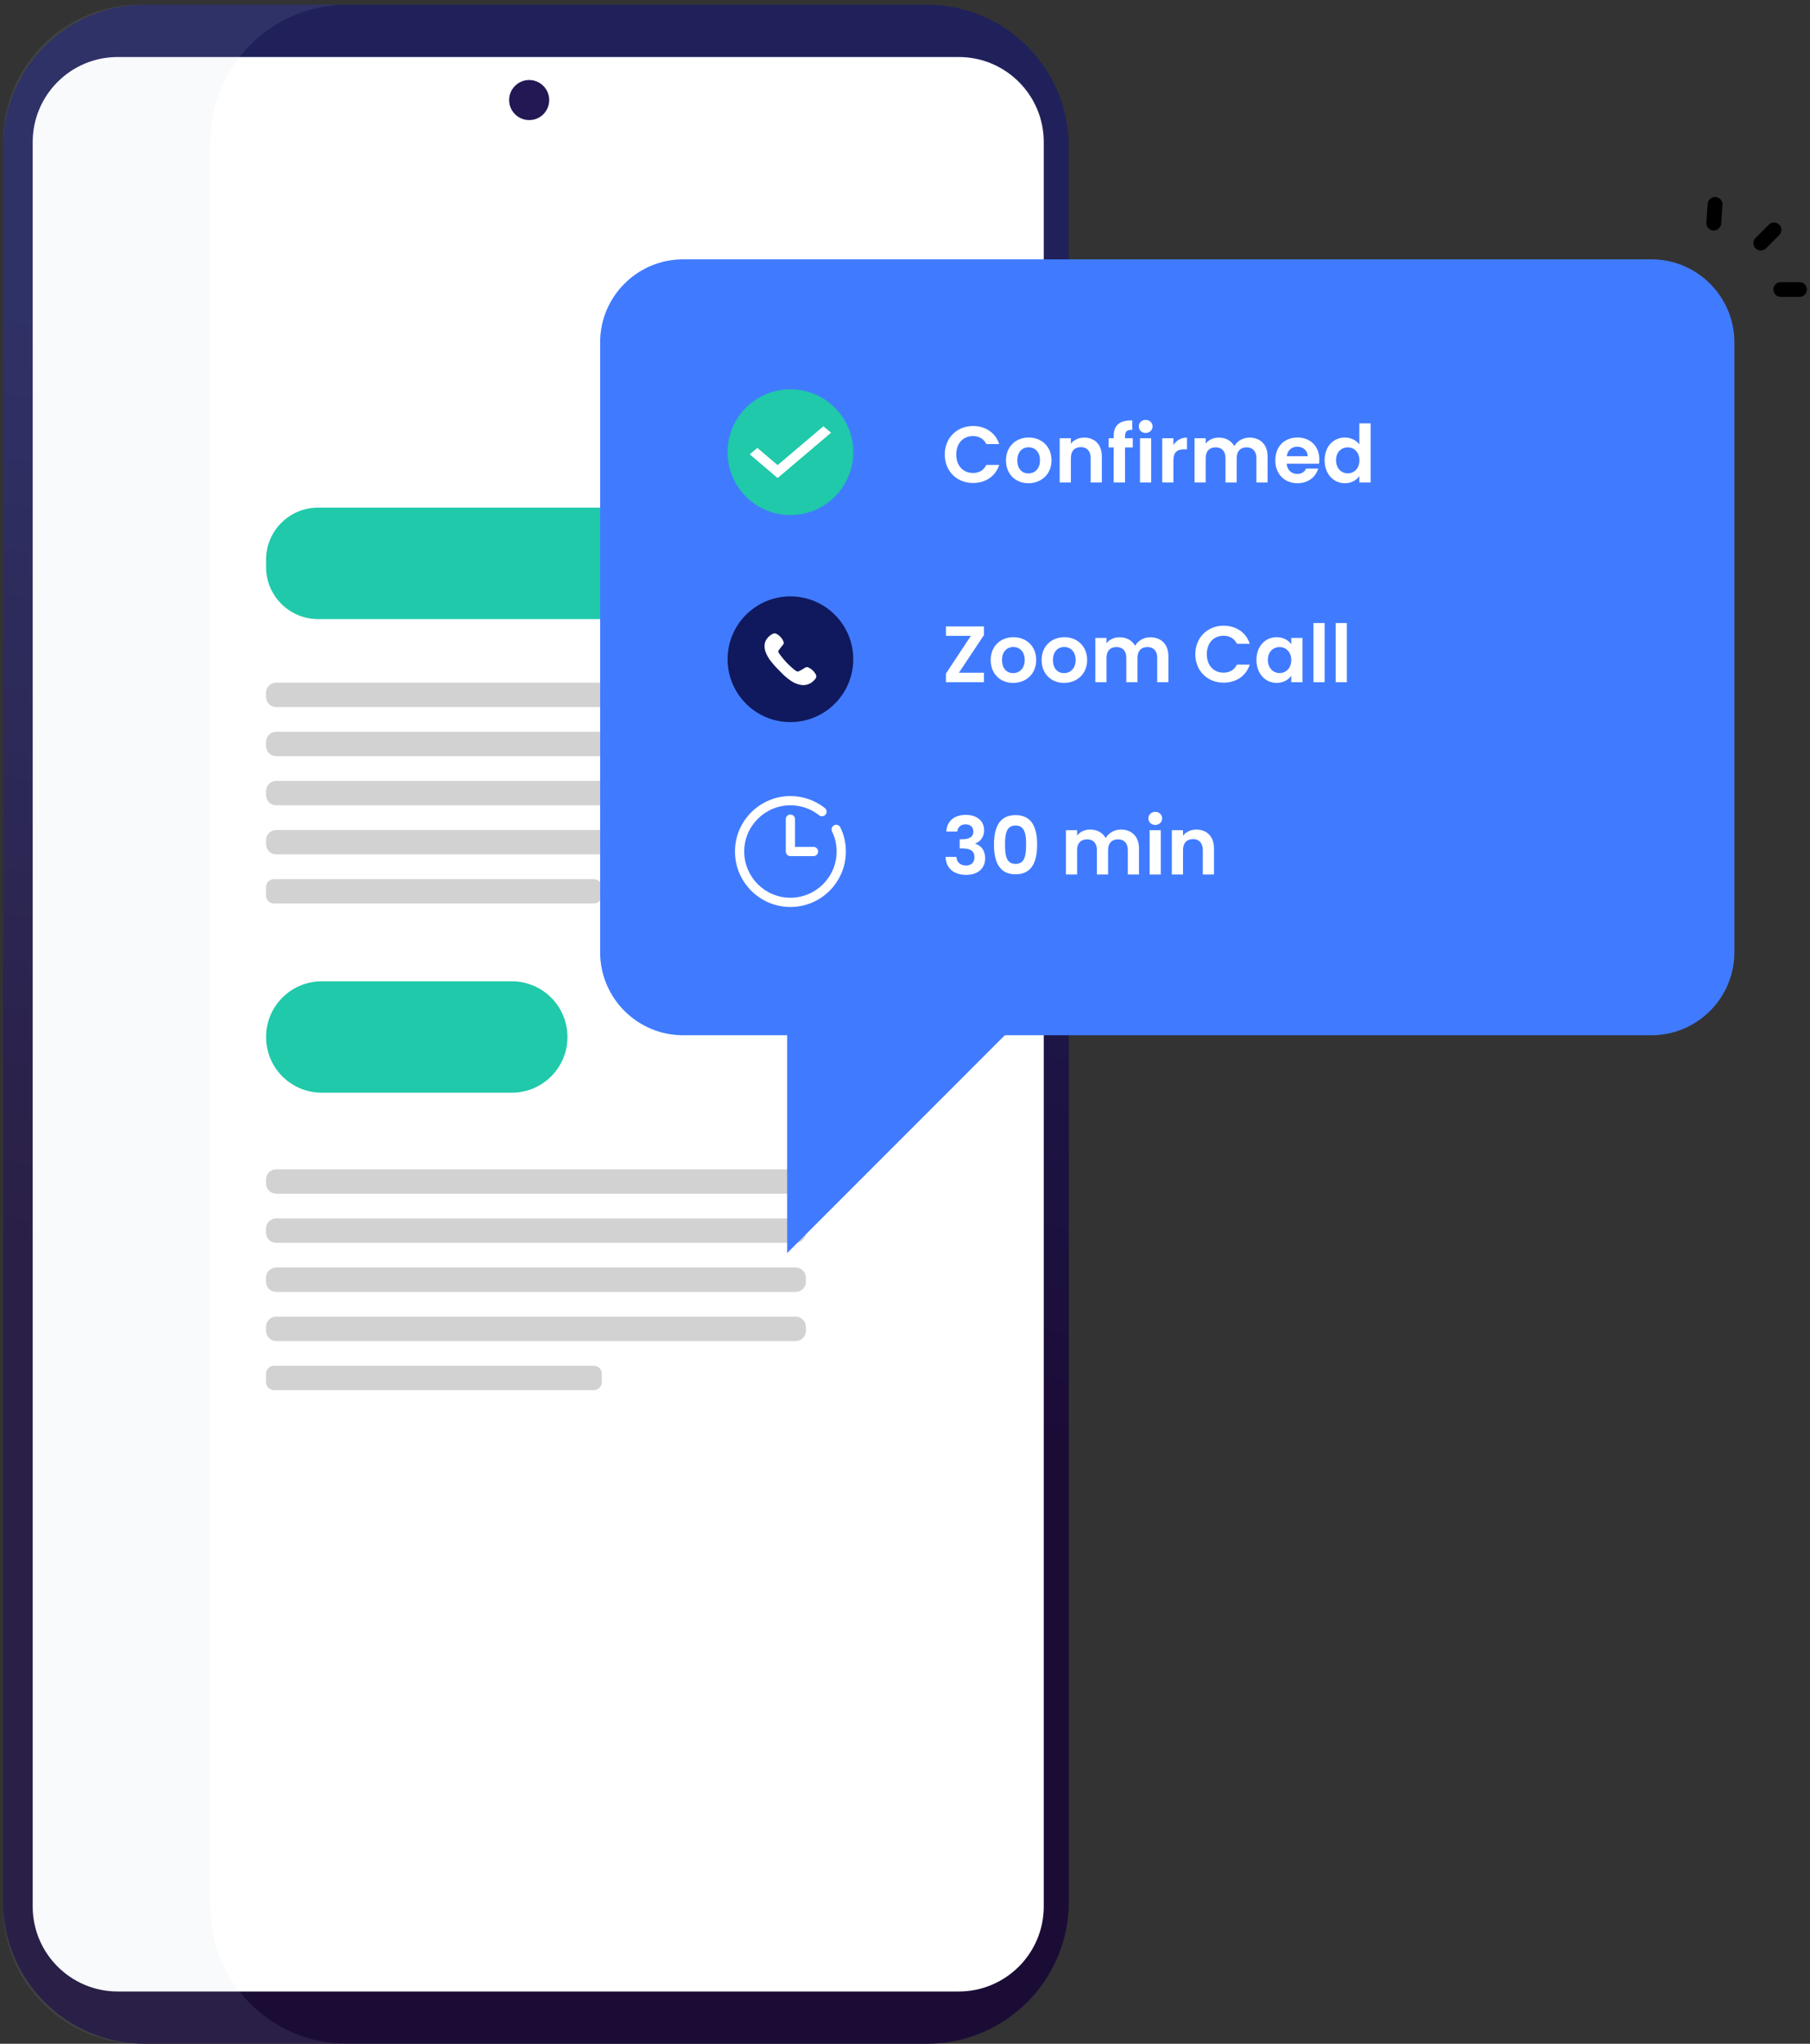 <svg width="272" height="307" viewBox="0 0 272 307" fill="none" xmlns="http://www.w3.org/2000/svg">
<rect x="0" y="0" width="272" height="307" fill="#333333" stroke="none"/>
<path d="M139.289 307H21.809C10.023 307 0.469 297.446 0.469 285.659V22.04C0.469 10.264 10.023 0.71 21.809 0.71H139.289C151.075 0.71 160.618 10.264 160.618 22.04V285.659C160.618 297.446 151.064 307 139.289 307Z" fill="url(#paint0_linear_2911_9960)"/>
<path d="M144.076 299.146H17.688C10.633 299.146 4.912 293.425 4.912 286.37V21.34C4.912 14.285 10.633 8.564 17.688 8.564H144.076C151.131 8.564 156.852 14.285 156.852 21.34V286.37C156.852 293.425 151.131 299.146 144.076 299.146Z" fill="white"/>
<path d="M82.532 15.03C82.532 13.363 81.177 12.019 79.521 12.019C77.855 12.019 76.511 13.374 76.511 15.03C76.511 16.696 77.866 18.04 79.521 18.04C81.188 18.051 82.532 16.696 82.532 15.03Z" fill="#231854"/>
<path d="M113.294 92.994H47.805C43.484 92.994 39.984 89.494 39.984 85.173V84.073C39.984 79.752 43.484 76.252 47.805 76.252H113.294C117.615 76.252 121.114 79.752 121.114 84.073V85.173C121.114 89.494 117.604 92.994 113.294 92.994Z" fill="#1FC9AA"/>
<path d="M76.911 164.136H48.35C43.728 164.136 39.984 160.393 39.984 155.771C39.984 151.15 43.728 147.406 48.35 147.406H76.911C81.532 147.406 85.276 151.15 85.276 155.771C85.276 160.393 81.532 164.136 76.911 164.136Z" fill="#1FC9AA"/>
<path d="M119.582 106.213H41.507C40.662 106.213 39.974 105.525 39.974 104.68V104.08C39.974 103.236 40.662 102.547 41.507 102.547H119.571C120.415 102.547 121.104 103.236 121.104 104.08V104.68C121.115 105.525 120.426 106.213 119.582 106.213Z" fill="#D2D2D2"/>
<path d="M119.582 113.589H41.507C40.662 113.589 39.974 112.901 39.974 112.056V111.456C39.974 110.612 40.662 109.923 41.507 109.923H119.571C120.415 109.923 121.104 110.612 121.104 111.456V112.056C121.115 112.901 120.426 113.589 119.582 113.589Z" fill="#D2D2D2"/>
<path d="M119.582 120.967H41.507C40.662 120.967 39.974 120.278 39.974 119.433V118.834C39.974 117.989 40.662 117.301 41.507 117.301H119.571C120.415 117.301 121.104 117.989 121.104 118.834V119.433C121.115 120.278 120.426 120.967 119.582 120.967Z" fill="#D2D2D2"/>
<path d="M119.582 128.343H41.507C40.662 128.343 39.974 127.654 39.974 126.81V126.21C39.974 125.366 40.662 124.677 41.507 124.677H119.571C120.415 124.677 121.104 125.366 121.104 126.21V126.81C121.115 127.654 120.426 128.343 119.582 128.343Z" fill="#D2D2D2"/>
<path d="M89.231 135.719H41.184C40.518 135.719 39.974 135.174 39.974 134.508V133.264C39.974 132.597 40.518 132.053 41.184 132.053H89.231C89.898 132.053 90.442 132.597 90.442 133.264V134.508C90.431 135.174 89.898 135.719 89.231 135.719Z" fill="#D2D2D2"/>
<path d="M119.582 179.311H41.507C40.662 179.311 39.974 178.623 39.974 177.778V177.178C39.974 176.334 40.662 175.645 41.507 175.645H119.571C120.415 175.645 121.104 176.334 121.104 177.178V177.778C121.115 178.623 120.426 179.311 119.582 179.311Z" fill="#D2D2D2"/>
<path d="M119.582 186.687H41.507C40.662 186.687 39.974 185.998 39.974 185.154V184.554C39.974 183.71 40.662 183.021 41.507 183.021H119.571C120.415 183.021 121.104 183.71 121.104 184.554V185.154C121.115 185.998 120.426 186.687 119.582 186.687Z" fill="#D2D2D2"/>
<path d="M119.582 194.064H41.507C40.662 194.064 39.974 193.376 39.974 192.531V191.931C39.974 191.087 40.662 190.398 41.507 190.398H119.571C120.415 190.398 121.104 191.087 121.104 191.931V192.531C121.115 193.376 120.426 194.064 119.582 194.064Z" fill="#D2D2D2"/>
<path d="M119.582 201.441H41.507C40.662 201.441 39.974 200.752 39.974 199.908V199.308C39.974 198.463 40.662 197.775 41.507 197.775H119.571C120.415 197.775 121.104 198.463 121.104 199.308V199.908C121.115 200.752 120.426 201.441 119.582 201.441Z" fill="#D2D2D2"/>
<path d="M89.231 208.817H41.184C40.518 208.817 39.974 208.272 39.974 207.606V206.362C39.974 205.695 40.518 205.151 41.184 205.151H89.231C89.898 205.151 90.442 205.695 90.442 206.362V207.606C90.431 208.272 89.898 208.817 89.231 208.817Z" fill="#D2D2D2"/>
<path opacity="0.1" d="M31.608 286.459V21.24C31.608 9.897 40.806 0.71 52.137 0.71H20.998C9.656 0.71 0.469 9.897 0.469 21.24V286.459C0.469 297.802 9.656 306.989 20.998 306.989H52.137C40.806 307 31.608 297.802 31.608 286.459Z" fill="#BDCBD7"/>
<path d="M102.629 155.504H248.192C255.035 155.504 260.634 149.905 260.634 143.062V51.401C260.634 44.557 255.035 38.958 248.192 38.958H102.629C95.785 38.958 90.186 44.557 90.186 51.401V143.073C90.197 149.916 95.785 155.504 102.629 155.504Z" fill="#407BFF"/>
<path d="M264.6 37.625C264.889 37.625 265.166 37.514 265.389 37.303L267.377 35.314C267.81 34.881 267.81 34.181 267.377 33.748C266.944 33.315 266.244 33.315 265.811 33.748L263.822 35.737C263.389 36.17 263.389 36.87 263.822 37.303C264.033 37.525 264.322 37.625 264.6 37.625Z" fill="black"/>
<path d="M267.599 44.602H270.42C271.031 44.602 271.531 44.102 271.531 43.491C271.531 42.88 271.031 42.38 270.42 42.38H267.599C266.988 42.38 266.488 42.88 266.488 43.491C266.488 44.102 266.988 44.602 267.599 44.602Z" fill="black"/>
<path d="M257.533 34.626C258.111 34.626 258.599 34.181 258.644 33.593L258.844 30.782C258.888 30.171 258.422 29.638 257.811 29.593C257.188 29.549 256.666 30.015 256.622 30.626L256.422 33.437C256.378 34.048 256.844 34.581 257.455 34.626C257.477 34.626 257.511 34.626 257.533 34.626Z" fill="black"/>
<path d="M162.973 143.529L118.292 188.221V143.529H162.973Z" fill="#407BFF"/>
<path d="M141.975 68.277C141.975 70.785 143.811 72.549 146.223 72.549C148.083 72.549 149.595 71.565 150.159 69.837H148.227C147.831 70.653 147.111 71.049 146.211 71.049C144.747 71.049 143.703 69.969 143.703 68.277C143.703 66.573 144.747 65.505 146.211 65.505C147.111 65.505 147.831 65.901 148.227 66.705H150.159C149.595 64.989 148.083 63.993 146.223 63.993C143.811 63.993 141.975 65.769 141.975 68.277ZM158.014 69.153C158.014 67.053 156.514 65.721 154.594 65.721C152.674 65.721 151.174 67.053 151.174 69.153C151.174 71.241 152.626 72.585 154.546 72.585C156.478 72.585 158.014 71.241 158.014 69.153ZM152.878 69.153C152.878 67.821 153.682 67.185 154.57 67.185C155.458 67.185 156.286 67.821 156.286 69.153C156.286 70.473 155.434 71.121 154.546 71.121C153.646 71.121 152.878 70.473 152.878 69.153ZM163.902 72.477H165.582V68.577C165.582 66.741 164.478 65.733 162.93 65.733C162.078 65.733 161.358 66.093 160.926 66.657V65.829H159.246V72.477H160.926V68.805C160.926 67.737 161.514 67.161 162.426 67.161C163.314 67.161 163.902 67.737 163.902 68.805V72.477ZM167.36 72.477H169.064V67.209H170.228V65.829H169.064V65.553C169.064 64.809 169.34 64.545 170.156 64.569V63.153C168.284 63.105 167.36 63.861 167.36 65.493V65.829H166.604V67.209H167.36V72.477ZM171.316 72.477H172.996V65.829H171.316V72.477ZM172.168 65.037C172.756 65.037 173.2 64.605 173.2 64.053C173.2 63.501 172.756 63.069 172.168 63.069C171.568 63.069 171.136 63.501 171.136 64.053C171.136 64.605 171.568 65.037 172.168 65.037ZM176.336 69.165C176.336 67.881 176.936 67.497 177.932 67.497H178.376V65.733C177.452 65.733 176.756 66.177 176.336 66.861V65.829H174.656V72.477H176.336V69.165ZM188.808 72.477H190.488V68.577C190.488 66.741 189.36 65.733 187.764 65.733C186.792 65.733 185.916 66.249 185.484 67.005C185.028 66.177 184.176 65.733 183.144 65.733C182.316 65.733 181.608 66.081 181.188 66.633V65.829H179.508V72.477H181.188V68.805C181.188 67.749 181.776 67.197 182.688 67.197C183.576 67.197 184.164 67.749 184.164 68.805V72.477H185.844V68.805C185.844 67.749 186.432 67.197 187.332 67.197C188.22 67.197 188.808 67.749 188.808 68.805V72.477ZM194.938 67.101C195.802 67.101 196.498 67.653 196.522 68.529H193.366C193.498 67.617 194.134 67.101 194.938 67.101ZM198.094 70.389H196.282C196.066 70.833 195.67 71.193 194.95 71.193C194.11 71.193 193.438 70.641 193.354 69.657H198.214C198.25 69.441 198.262 69.225 198.262 69.009C198.262 67.029 196.906 65.721 194.986 65.721C193.018 65.721 191.65 67.053 191.65 69.153C191.65 71.241 193.054 72.585 194.986 72.585C196.63 72.585 197.734 71.613 198.094 70.389ZM199.056 69.129C199.056 71.205 200.4 72.585 202.092 72.585C203.136 72.585 203.88 72.105 204.276 71.493V72.477H205.98V63.597H204.276V66.753C203.82 66.129 202.98 65.721 202.104 65.721C200.4 65.721 199.056 67.053 199.056 69.129ZM204.288 69.153C204.288 70.413 203.448 71.109 202.524 71.109C201.624 71.109 200.772 70.389 200.772 69.129C200.772 67.869 201.624 67.197 202.524 67.197C203.448 67.197 204.288 67.893 204.288 69.153Z" fill="white"/>
<path d="M147.867 94.096H142.155V95.512H145.899L142.155 101.176V102.472H147.867V101.056H144.099L147.867 95.392V94.096ZM155.717 99.148C155.717 97.048 154.217 95.716 152.297 95.716C150.377 95.716 148.877 97.048 148.877 99.148C148.877 101.236 150.329 102.58 152.249 102.58C154.181 102.58 155.717 101.236 155.717 99.148ZM150.581 99.148C150.581 97.816 151.385 97.18 152.273 97.18C153.161 97.18 153.989 97.816 153.989 99.148C153.989 100.468 153.137 101.116 152.249 101.116C151.349 101.116 150.581 100.468 150.581 99.148ZM163.369 99.148C163.369 97.048 161.869 95.716 159.949 95.716C158.029 95.716 156.529 97.048 156.529 99.148C156.529 101.236 157.981 102.58 159.901 102.58C161.833 102.58 163.369 101.236 163.369 99.148ZM158.233 99.148C158.233 97.816 159.037 97.18 159.925 97.18C160.813 97.18 161.641 97.816 161.641 99.148C161.641 100.468 160.789 101.116 159.901 101.116C159.001 101.116 158.233 100.468 158.233 99.148ZM173.901 102.472H175.581V98.572C175.581 96.736 174.453 95.728 172.857 95.728C171.885 95.728 171.009 96.244 170.577 97C170.121 96.172 169.269 95.728 168.237 95.728C167.409 95.728 166.701 96.076 166.281 96.628V95.824H164.601V102.472H166.281V98.8C166.281 97.744 166.869 97.192 167.781 97.192C168.669 97.192 169.257 97.744 169.257 98.8V102.472H170.937V98.8C170.937 97.744 171.525 97.192 172.425 97.192C173.313 97.192 173.901 97.744 173.901 98.8V102.472ZM179.627 98.272C179.627 100.78 181.463 102.544 183.875 102.544C185.735 102.544 187.247 101.56 187.811 99.832H185.879C185.483 100.648 184.763 101.044 183.863 101.044C182.399 101.044 181.355 99.964 181.355 98.272C181.355 96.568 182.399 95.5 183.863 95.5C184.763 95.5 185.483 95.896 185.879 96.7H187.811C187.247 94.984 185.735 93.988 183.875 93.988C181.463 93.988 179.627 95.764 179.627 98.272ZM188.814 99.124C188.814 101.2 190.158 102.58 191.838 102.58C192.894 102.58 193.65 102.076 194.046 101.5V102.472H195.738V95.824H194.046V96.772C193.65 96.22 192.918 95.716 191.85 95.716C190.158 95.716 188.814 97.048 188.814 99.124ZM194.046 99.148C194.046 100.408 193.206 101.104 192.282 101.104C191.382 101.104 190.53 100.384 190.53 99.124C190.53 97.864 191.382 97.192 192.282 97.192C193.206 97.192 194.046 97.888 194.046 99.148ZM197.379 102.472H199.059V93.592H197.379V102.472ZM200.719 102.472H202.399V93.592H200.719V102.472Z" fill="white"/>
<path d="M142.215 124.912H143.859C143.919 124.36 144.267 123.832 145.083 123.832C145.851 123.832 146.271 124.24 146.271 124.924C146.271 125.788 145.551 126.064 144.567 126.064H144.219V127.444H144.567C145.815 127.444 146.439 127.804 146.439 128.788C146.439 129.484 146.007 130.012 145.167 130.012C144.267 130.012 143.763 129.472 143.727 128.716H142.095C142.167 130.552 143.475 131.416 145.203 131.416C147.039 131.416 148.047 130.36 148.047 128.932C148.047 127.744 147.459 127.024 146.571 126.748V126.7C147.207 126.484 147.891 125.812 147.891 124.72C147.891 123.424 146.931 122.404 145.131 122.404C143.451 122.404 142.299 123.292 142.215 124.912ZM149.374 126.868C149.374 129.424 150.142 131.332 152.614 131.332C155.086 131.332 155.854 129.424 155.854 126.868C155.854 124.336 155.086 122.44 152.614 122.44C150.142 122.44 149.374 124.336 149.374 126.868ZM154.198 126.868C154.198 128.428 154.03 129.772 152.614 129.772C151.198 129.772 151.03 128.428 151.03 126.868C151.03 125.368 151.198 124 152.614 124C154.03 124 154.198 125.368 154.198 126.868ZM169.483 131.356H171.163V127.456C171.163 125.62 170.035 124.612 168.439 124.612C167.467 124.612 166.591 125.128 166.159 125.884C165.703 125.056 164.851 124.612 163.819 124.612C162.991 124.612 162.283 124.96 161.863 125.512V124.708H160.183V131.356H161.863V127.684C161.863 126.628 162.451 126.076 163.363 126.076C164.251 126.076 164.839 126.628 164.839 127.684V131.356H166.519V127.684C166.519 126.628 167.107 126.076 168.007 126.076C168.895 126.076 169.483 126.628 169.483 127.684V131.356ZM172.758 131.356H174.438V124.708H172.758V131.356ZM173.61 123.916C174.198 123.916 174.642 123.484 174.642 122.932C174.642 122.38 174.198 121.948 173.61 121.948C173.01 121.948 172.578 122.38 172.578 122.932C172.578 123.484 173.01 123.916 173.61 123.916ZM180.754 131.356H182.434V127.456C182.434 125.62 181.33 124.612 179.782 124.612C178.93 124.612 178.21 124.972 177.778 125.536V124.708H176.098V131.356H177.778V127.684C177.778 126.616 178.366 126.04 179.278 126.04C180.166 126.04 180.754 126.616 180.754 127.684V131.356Z" fill="white"/>
<g clip-path="url(#clip0_2911_9960)">
<path d="M125.359 123.962C125.014 124.129 124.87 124.545 125.037 124.89C125.493 125.832 125.724 126.848 125.724 127.909C125.724 131.738 122.609 134.853 118.781 134.853C114.953 134.853 111.838 131.738 111.838 127.909C111.838 124.081 114.953 120.966 118.781 120.966C120.368 120.966 121.858 121.484 123.092 122.464C123.39 122.703 123.828 122.653 124.067 122.353C124.306 122.053 124.256 121.616 123.955 121.377C122.495 120.217 120.657 119.578 118.781 119.578C114.187 119.578 110.449 123.316 110.449 127.909C110.449 132.503 114.187 136.241 118.781 136.241C123.375 136.241 127.113 132.503 127.113 127.909C127.113 126.636 126.835 125.416 126.287 124.285C126.12 123.939 125.703 123.795 125.359 123.962Z" fill="white"/>
<path d="M118.779 122.354C118.396 122.354 118.085 122.665 118.085 123.048V127.909C118.085 128.292 118.396 128.603 118.779 128.603H122.251C122.634 128.603 122.945 128.292 122.945 127.909C122.945 127.525 122.634 127.214 122.251 127.214H119.474V123.048C119.474 122.665 119.162 122.354 118.779 122.354Z" fill="white"/>
</g>
<circle cx="118.781" cy="99.026" r="9.443" fill="#10195D"/>
<g clip-path="url(#clip1_2911_9960)">
<path d="M120.463 102.898C119.905 102.821 119.373 102.618 118.915 102.305C118.383 101.953 117.895 101.545 117.459 101.089C116.924 100.545 116.378 100.008 115.906 99.407C115.534 98.925 115.201 98.42 115.02 97.839C114.894 97.47 114.861 97.077 114.924 96.694C115.005 96.236 115.26 95.864 115.609 95.552C115.753 95.43 115.909 95.321 116.076 95.228C116.279 95.106 116.538 95.109 116.736 95.238C117.202 95.501 117.557 95.907 117.746 96.389C117.812 96.528 117.793 96.689 117.698 96.811C117.581 96.961 117.459 97.107 117.341 97.257C117.237 97.39 117.13 97.52 117.037 97.66C116.94 97.791 116.942 97.967 117.041 98.096C117.274 98.407 117.5 98.727 117.753 99.023C118.212 99.563 118.719 100.064 119.27 100.518C119.393 100.619 119.524 100.707 119.655 100.798C119.769 100.882 119.924 100.895 120.052 100.832C120.191 100.766 120.328 100.694 120.46 100.615C120.643 100.504 120.823 100.389 121.003 100.28C121.154 100.188 121.347 100.184 121.502 100.27C121.965 100.49 122.344 100.843 122.581 101.281C122.717 101.505 122.693 101.786 122.522 101.986C122.07 102.551 121.492 102.899 120.724 102.915C120.636 102.913 120.549 102.908 120.463 102.898Z" fill="white"/>
</g>
<circle cx="118.781" cy="67.92" r="9.443" fill="#1FC9AA"/>
<path d="M112.671 68.251L116.856 71.808L124.891 64.997L123.737 64.032L116.856 69.864L113.808 67.279L112.671 68.251Z" fill="white"/>
<defs>
<linearGradient id="paint0_linear_2911_9960" x1="106.707" y1="9.903" x2="53.3" y2="303.764" gradientUnits="userSpaceOnUse">
<stop offset="0.178" stop-color="#20215B"/>
<stop offset="0.652" stop-color="#1B0C36"/>
</linearGradient>
<clipPath id="clip0_2911_9960">
<rect width="16.664" height="16.664" fill="white" transform="translate(110.449 119.578)"/>
</clipPath>
<clipPath id="clip1_2911_9960">
<rect width="7.776" height="7.776" fill="white" transform="translate(114.893 95.138)"/>
</clipPath>
</defs>
</svg>
